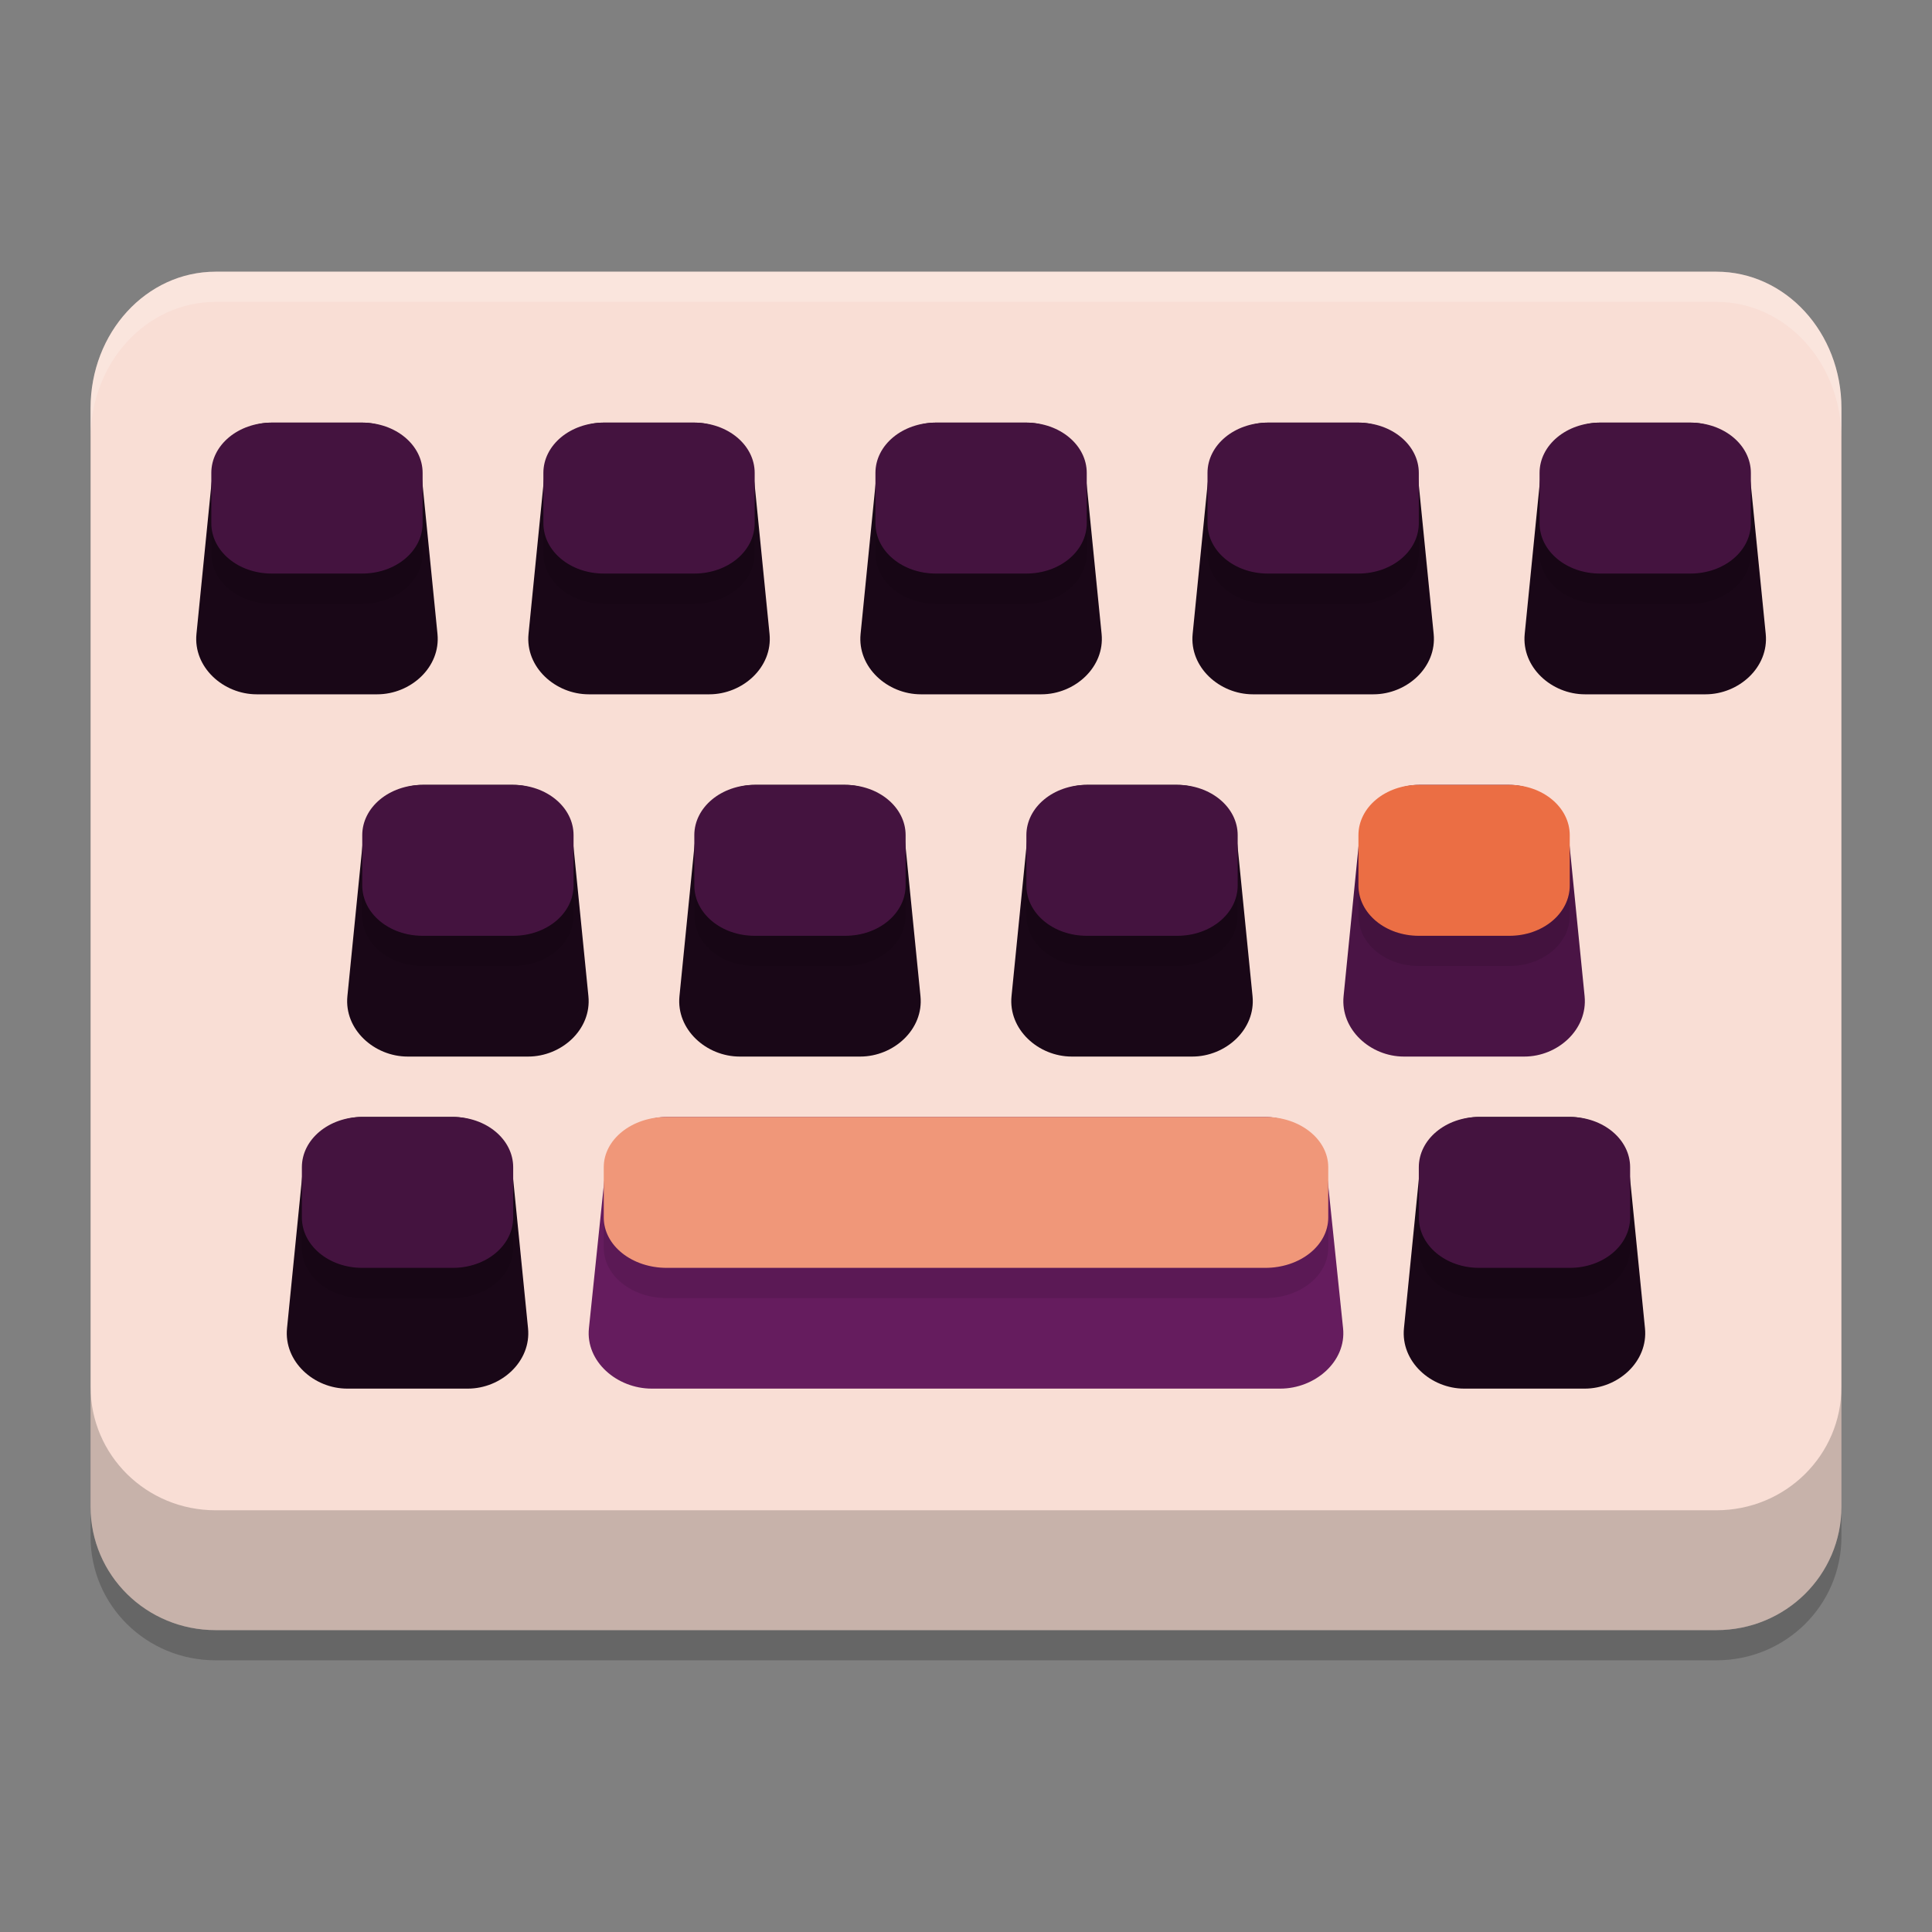 <svg xmlns="http://www.w3.org/2000/svg" style="enable-background:new" width="64" height="64" version="1.0">
 <rect width="100%" height="100%" fill="#808080" stroke="none"/>
 <path style="opacity:0.2" d="m 7.143,10 c -2.295,0 -4.143,2.017 -4.143,4.522 v 11.841 22.069 2.477 C 3,53.175 4.848,55 7.143,55 H 56.857 C 59.152,55 61,53.175 61,50.909 V 48.432 26.364 14.522 C 61,12.017 59.152,10 56.857,10 Z"/>
 <path style="fill:#f9ded5" d="m 7.143,9 c -2.295,0 -4.143,2.017 -4.143,4.522 v 11.841 22.069 2.477 C 3,52.175 4.848,54 7.143,54 H 56.857 C 59.152,54 61,52.175 61,49.909 V 47.432 25.364 13.522 C 61,11.017 59.152,9 56.857,9 Z"/>
 <path style="fill:#190717" d="m 9.003,14 h 2.994 c 1.106,0 1.886,0.897 1.996,2 l 0.499,5 c 0.11,1.103 -0.89,2 -1.996,2 H 8.504 C 7.398,23 6.398,22.103 6.508,21 l 0.499,-5 c 0.11,-1.103 0.89,-2 1.996,-2 z"/>
 <path style="fill:#44133f" d="m 14,15.667 v 1.667 C 14,18.257 13.108,19 12,19 H 9 C 7.892,19 7,18.257 7,17.333 V 15.667 C 7,14.743 7.892,14 9,14 H 12 C 13.108,14 14,14.743 14,15.667 Z"/>
 <path style="fill:#651c5e" d="m 22.111,37 h 19.778 c 1.153,0 1.967,0.897 2.082,2 l 0.52,5 c 0.115,1.103 -0.929,2 -2.082,2 H 21.591 c -1.153,0 -2.197,-0.897 -2.082,-2 l 0.52,-5 c 0.115,-1.103 0.929,-2 2.082,-2 z"/>
 <path style="fill:#f09779" d="m 44,38.667 v 1.667 C 44,41.257 43.069,42 41.913,42 H 22.087 C 20.931,42 20,41.257 20,40.333 V 38.667 C 20,37.743 20.931,37 22.087,37 H 41.913 C 43.069,37 44,37.743 44,38.667 Z"/>
 <path style="fill:#4a1445" d="m 47.003,26 h 2.994 c 1.106,0 1.886,0.897 1.996,2 l 0.499,5 C 52.602,34.103 51.602,35 50.496,35 h -3.992 c -1.106,0 -2.106,-0.897 -1.996,-2 l 0.499,-5 c 0.11,-1.103 0.89,-2 1.996,-2 z"/>
 <path style="fill:#eb6e44" d="m 52,27.667 v 1.667 C 52,30.257 51.108,31 50,31 H 47 C 45.892,31 45,30.257 45,29.333 V 27.667 C 45,26.743 45.892,26 47,26 H 50 c 1.108,0 2,0.743 2,1.667 z"/>
 <path style="fill:#190717" d="m 12.003,37 h 2.994 c 1.106,0 1.886,0.897 1.996,2 l 0.499,5 c 0.11,1.103 -0.89,2 -1.996,2 h -3.992 c -1.106,0 -2.106,-0.897 -1.996,-2 l 0.499,-5 c 0.11,-1.103 0.89,-2 1.996,-2 z"/>
 <path style="opacity:0.2" d="m 3,45.937 v 1.494 2.476 C 3,52.174 4.847,54 7.142,54 H 56.858 C 59.153,54 61,52.174 61,49.908 v -2.476 -1.494 c 0,2.266 -1.847,4.092 -4.142,4.092 H 7.142 c -2.295,0 -4.142,-1.826 -4.142,-4.092 z"/>
 <path style="fill:#190717" d="m 20.003,14 h 2.994 c 1.106,0 1.886,0.897 1.996,2 l 0.499,5 c 0.11,1.103 -0.89,2 -1.996,2 h -3.992 c -1.106,0 -2.106,-0.897 -1.996,-2 l 0.499,-5 c 0.11,-1.103 0.89,-2 1.996,-2 z"/>
 <path style="fill:#44133f" d="m 25,15.667 v 1.667 C 25,18.257 24.108,19 23,19 H 20 c -1.108,0 -2,-0.743 -2,-1.667 V 15.667 C 18,14.743 18.892,14 20,14 h 3 C 24.108,14 25,14.743 25,15.667 Z"/>
 <path style="fill:#190717" d="m 31.003,14 h 2.994 c 1.106,0 1.886,0.897 1.996,2 l 0.499,5 c 0.11,1.103 -0.89,2 -1.996,2 h -3.992 c -1.106,0 -2.106,-0.897 -1.996,-2 l 0.499,-5 c 0.11,-1.103 0.89,-2 1.996,-2 z"/>
 <path style="fill:#44133f" d="m 36,15.667 v 1.667 C 36,18.257 35.108,19 34,19 H 31 c -1.108,0 -2,-0.743 -2,-1.667 V 15.667 C 29,14.743 29.892,14 31,14 h 3 C 35.108,14 36,14.743 36,15.667 Z"/>
 <path style="fill:#190717" d="m 42.003,14 h 2.994 c 1.106,0 1.886,0.897 1.996,2 l 0.499,5 c 0.11,1.103 -0.89,2 -1.996,2 h -3.992 c -1.106,0 -2.106,-0.897 -1.996,-2 l 0.499,-5 c 0.11,-1.103 0.89,-2 1.996,-2 z"/>
 <path style="fill:#44133f" d="m 47,15.667 v 1.667 C 47,18.257 46.108,19 45,19 H 42 c -1.108,0 -2,-0.743 -2,-1.667 V 15.667 C 40,14.743 40.892,14 42,14 h 3 C 46.108,14 47,14.743 47,15.667 Z"/>
 <path style="fill:#190717" d="m 53.003,14 h 2.994 c 1.106,0 1.886,0.897 1.996,2 l 0.499,5 c 0.11,1.103 -0.89,2 -1.996,2 h -3.992 c -1.106,0 -2.106,-0.897 -1.996,-2 l 0.499,-5 c 0.11,-1.103 0.89,-2 1.996,-2 z"/>
 <path style="fill:#44133f" d="m 58,15.667 v 1.667 C 58,18.257 57.108,19 56,19 H 53 c -1.108,0 -2,-0.743 -2,-1.667 V 15.667 C 51,14.743 51.892,14 53,14 h 3 C 57.108,14 58,14.743 58,15.667 Z"/>
 <path style="fill:#190717" d="m 14.003,26 h 2.994 c 1.106,0 1.886,0.897 1.996,2 l 0.499,5 c 0.11,1.103 -0.89,2 -1.996,2 h -3.992 c -1.106,0 -2.106,-0.897 -1.996,-2 l 0.499,-5 c 0.11,-1.103 0.89,-2 1.996,-2 z"/>
 <path style="fill:#44133f" d="m 19,27.667 v 1.667 C 19,30.257 18.108,31 17,31 H 14 c -1.108,0 -2,-0.743 -2,-1.667 V 27.667 C 12,26.743 12.892,26 14,26 h 3 C 18.108,26 19,26.743 19,27.667 Z"/>
 <path style="fill:#190717" d="m 25.003,26 h 2.994 c 1.106,0 1.886,0.897 1.996,2 l 0.499,5 c 0.11,1.103 -0.89,2 -1.996,2 h -3.992 c -1.106,0 -2.106,-0.897 -1.996,-2 l 0.499,-5 c 0.11,-1.103 0.89,-2 1.996,-2 z"/>
 <path style="fill:#44133f" d="m 30,27.667 v 1.667 C 30,30.257 29.108,31 28,31 H 25 c -1.108,0 -2,-0.743 -2,-1.667 V 27.667 C 23,26.743 23.892,26 25,26 h 3 C 29.108,26 30,26.743 30,27.667 Z"/>
 <path style="fill:#190717" d="m 36.003,26 h 2.994 c 1.106,0 1.886,0.897 1.996,2 l 0.499,5 c 0.11,1.103 -0.89,2 -1.996,2 h -3.992 c -1.106,0 -2.106,-0.897 -1.996,-2 l 0.499,-5 c 0.11,-1.103 0.89,-2 1.996,-2 z"/>
 <path style="fill:#44133f" d="m 41,27.667 v 1.667 C 41,30.257 40.108,31 39,31 H 36 c -1.108,0 -2,-0.743 -2,-1.667 V 27.667 C 34,26.743 34.892,26 36,26 h 3 C 40.108,26 41,26.743 41,27.667 Z"/>
 <path style="fill:#44133f" d="m 17,38.667 v 1.667 C 17,41.257 16.108,42 15,42 H 12 c -1.108,0 -2,-0.743 -2,-1.667 V 38.667 C 10,37.743 10.892,37 12,37 h 3 C 16.108,37 17,37.743 17,38.667 Z"/>
 <path style="fill:#190717" d="m 49.003,37 h 2.994 c 1.106,0 1.886,0.897 1.996,2 l 0.499,5 c 0.11,1.103 -0.89,2 -1.996,2 h -3.992 c -1.106,0 -2.106,-0.897 -1.996,-2 l 0.499,-5 c 0.11,-1.103 0.89,-2 1.996,-2 z"/>
 <path style="fill:#44133f" d="m 54,38.667 v 1.667 C 54,41.257 53.108,42 52,42 H 49 c -1.108,0 -2,-0.743 -2,-1.667 V 38.667 C 47,37.743 47.892,37 49,37 h 3 C 53.108,37 54,37.743 54,38.667 Z"/>
 <path style="opacity:0.2;fill:#ffffff" d="M 7.143 9 C 4.847 9 3 11.017 3 13.521 L 3 14.521 C 3 12.017 4.847 10 7.143 10 L 56.857 10 C 59.153 10 61 12.017 61 14.521 L 61 13.521 C 61 11.017 59.153 9 56.857 9 L 7.143 9 z"/>
 <path style="opacity:0.1" d="M 7 17.334 L 7 18.334 C 7 19.257 7.892 20 9 20 L 12 20 C 13.108 20 14 19.257 14 18.334 L 14 17.334 C 14 18.257 13.108 19 12 19 L 9 19 C 7.892 19 7 18.257 7 17.334 z M 18 17.334 L 18 18.334 C 18 19.257 18.892 20 20 20 L 23 20 C 24.108 20 25 19.257 25 18.334 L 25 17.334 C 25 18.257 24.108 19 23 19 L 20 19 C 18.892 19 18 18.257 18 17.334 z M 29 17.334 L 29 18.334 C 29 19.257 29.892 20 31 20 L 34 20 C 35.108 20 36 19.257 36 18.334 L 36 17.334 C 36 18.257 35.108 19 34 19 L 31 19 C 29.892 19 29 18.257 29 17.334 z M 40 17.334 L 40 18.334 C 40 19.257 40.892 20 42 20 L 45 20 C 46.108 20 47 19.257 47 18.334 L 47 17.334 C 47 18.257 46.108 19 45 19 L 42 19 C 40.892 19 40 18.257 40 17.334 z M 51 17.334 L 51 18.334 C 51 19.257 51.892 20 53 20 L 56 20 C 57.108 20 58 19.257 58 18.334 L 58 17.334 C 58 18.257 57.108 19 56 19 L 53 19 C 51.892 19 51 18.257 51 17.334 z M 12 29.334 L 12 30.334 C 12 31.257 12.892 32 14 32 L 17 32 C 18.108 32 19 31.257 19 30.334 L 19 29.334 C 19 30.257 18.108 31 17 31 L 14 31 C 12.892 31 12 30.257 12 29.334 z M 23 29.334 L 23 30.334 C 23 31.257 23.892 32 25 32 L 28 32 C 29.108 32 30 31.257 30 30.334 L 30 29.334 C 30 30.257 29.108 31 28 31 L 25 31 C 23.892 31 23 30.257 23 29.334 z M 34 29.334 L 34 30.334 C 34 31.257 34.892 32 36 32 L 39 32 C 40.108 32 41 31.257 41 30.334 L 41 29.334 C 41 30.257 40.108 31 39 31 L 36 31 C 34.892 31 34 30.257 34 29.334 z M 45 29.334 L 45 30.334 C 45 31.257 45.892 32 47 32 L 50 32 C 51.108 32 52 31.257 52 30.334 L 52 29.334 C 52 30.257 51.108 31 50 31 L 47 31 C 45.892 31 45 30.257 45 29.334 z M 10 40.334 L 10 41.334 C 10 42.257 10.892 43 12 43 L 15 43 C 16.108 43 17 42.257 17 41.334 L 17 40.334 C 17 41.257 16.108 42 15 42 L 12 42 C 10.892 42 10 41.257 10 40.334 z M 20 40.334 L 20 41.334 C 20 42.257 20.932 43 22.088 43 L 41.912 43 C 43.068 43 44 42.257 44 41.334 L 44 40.334 C 44 41.257 43.068 42 41.912 42 L 22.088 42 C 20.932 42 20 41.257 20 40.334 z M 47 40.334 L 47 41.334 C 47 42.257 47.892 43 49 43 L 52 43 C 53.108 43 54 42.257 54 41.334 L 54 40.334 C 54 41.257 53.108 42 52 42 L 49 42 C 47.892 42 47 41.257 47 40.334 z"/>
</svg>
